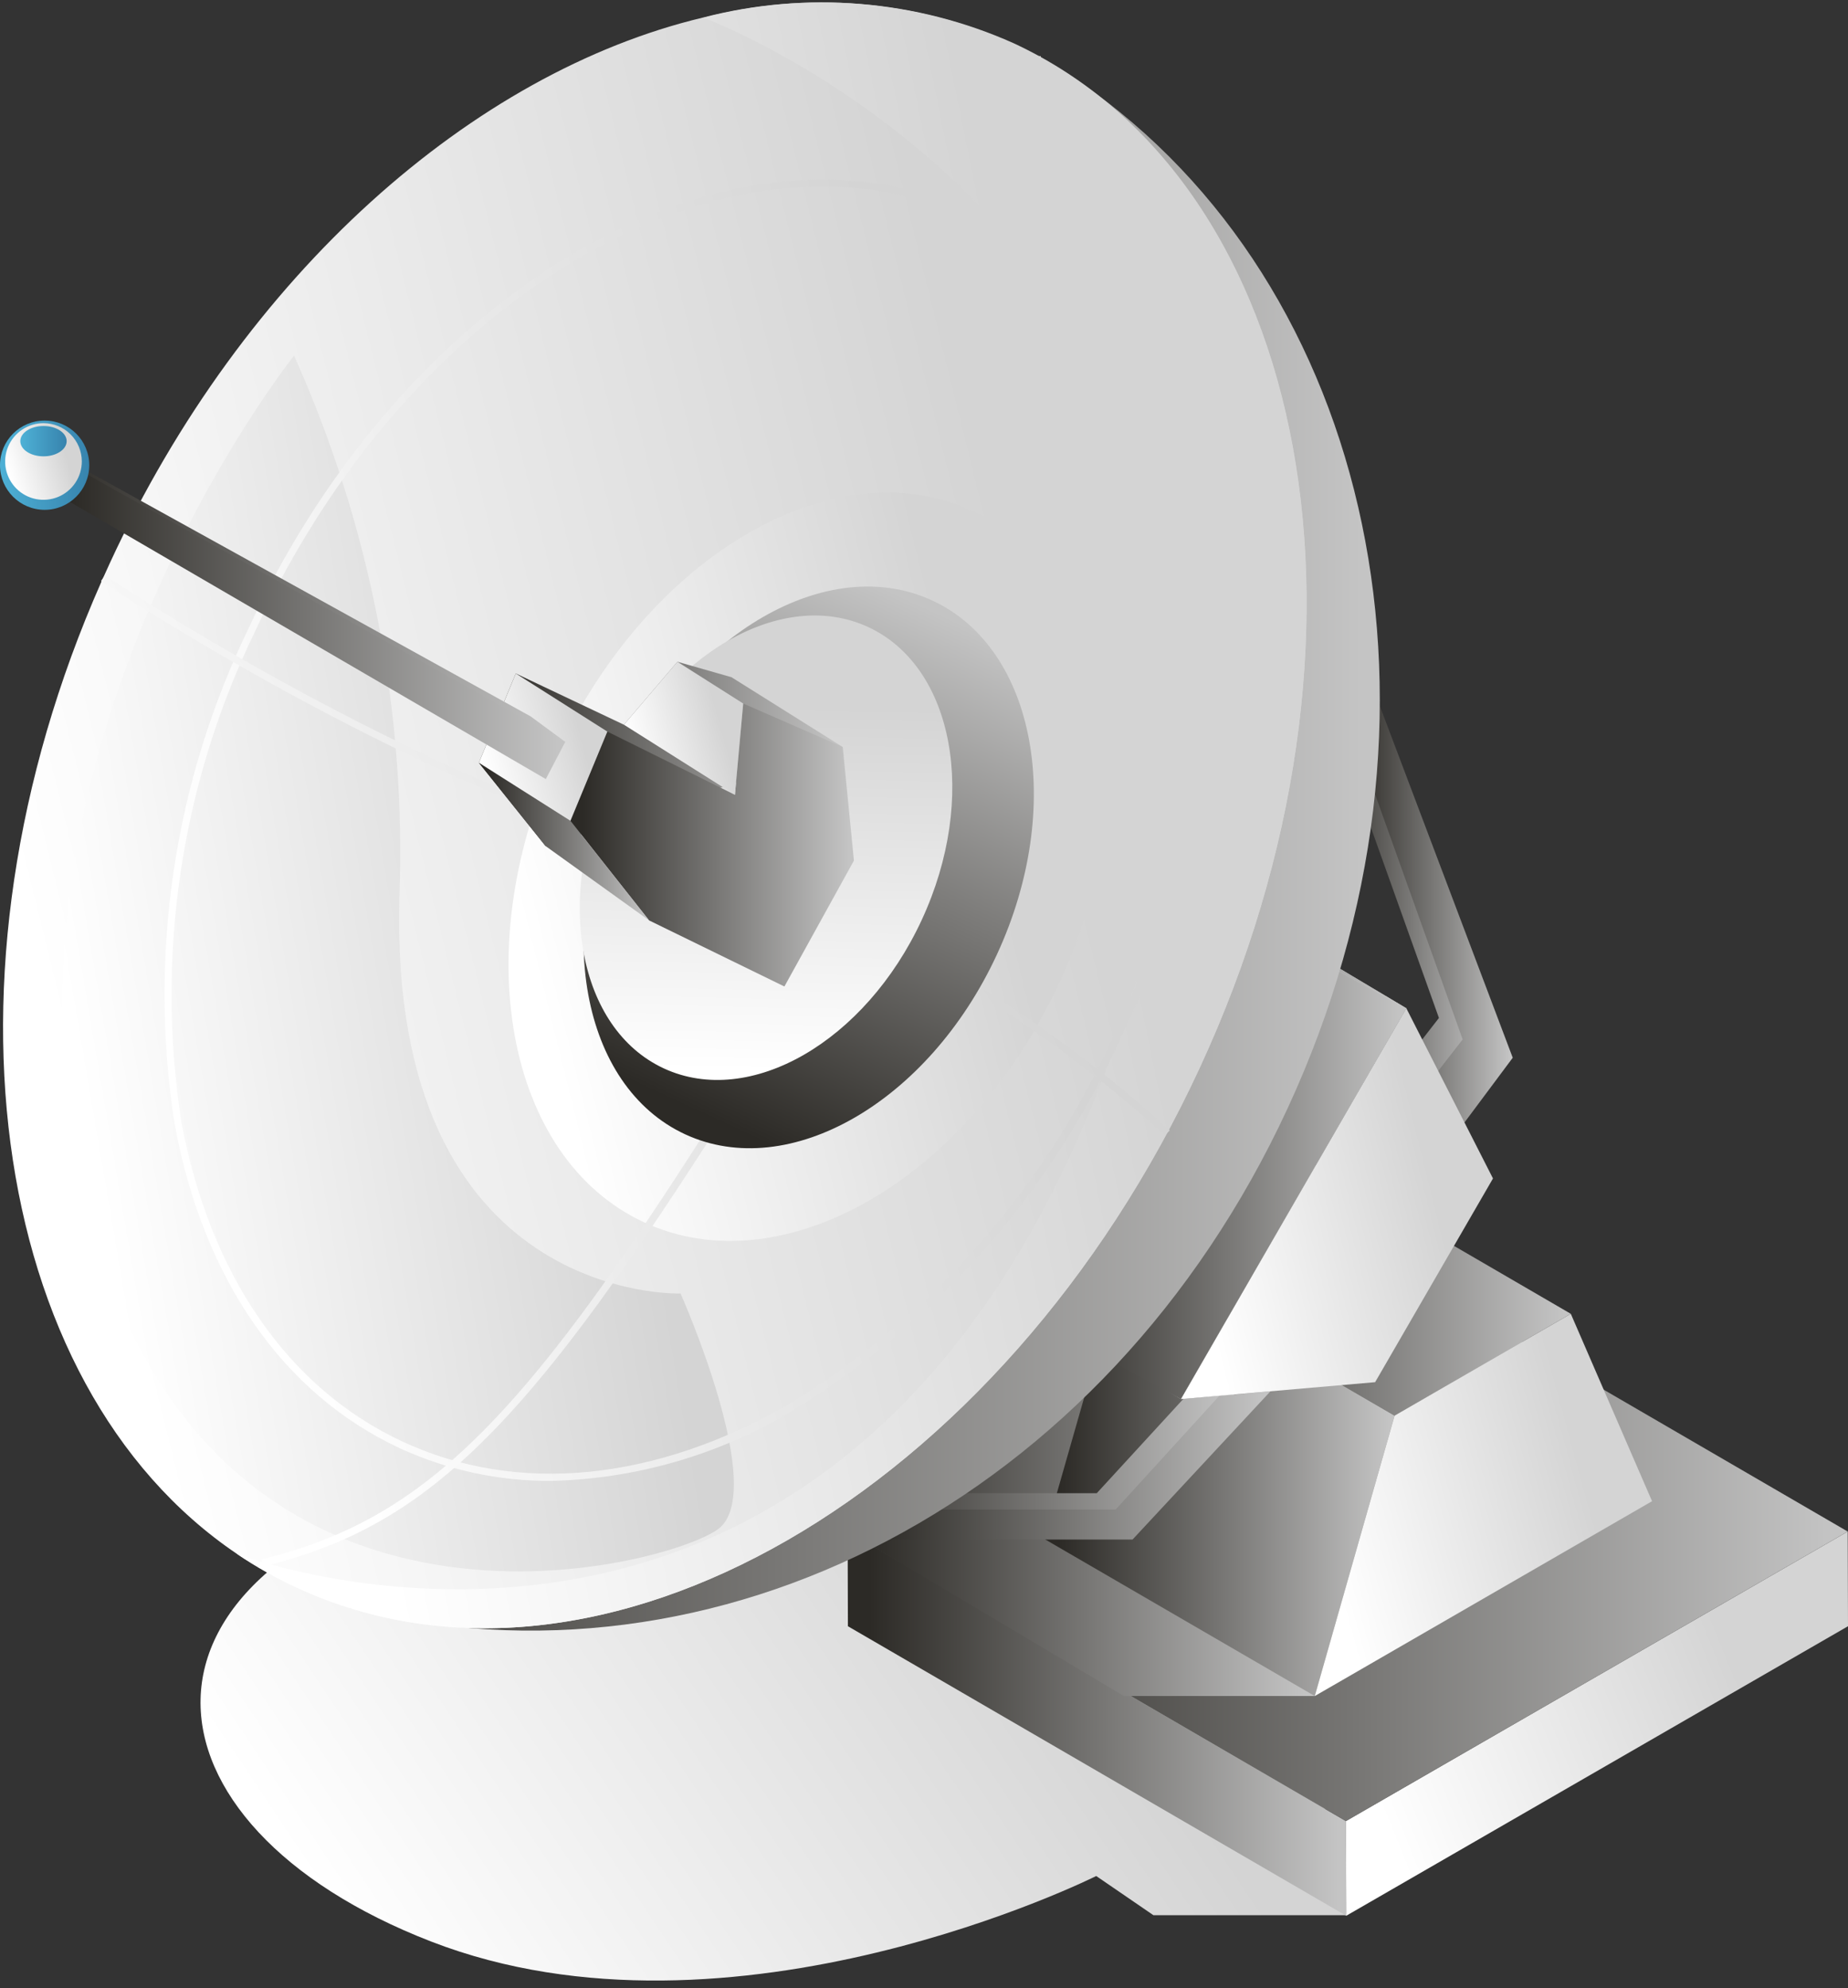 <svg width="119" height="128" viewBox="0 0 119 128" fill="none" xmlns="http://www.w3.org/2000/svg">
<rect x="0" y="0" width="119" height="128" fill="#333333" stroke="none"/>
<path d="M86.708 123.31H74.274L70.59 120.786C70.59 120.786 47.158 132.52 27.761 125.004C8.363 117.489 6.632 100.854 30.579 95.107C54.526 89.36 82.158 100.633 82.158 100.633L86.708 123.31Z" fill="url(#paint0_linear_2029_4708)"/>
<path d="M86.561 42.054L95.882 66.72L89.729 74.973L87.132 72.652L92.658 65.541L85.253 44.817L86.561 42.054Z" fill="url(#paint1_linear_2029_4708)"/>
<path d="M86.671 117.249L86.689 123.346L54.6 104.704L54.582 98.607L86.671 117.249Z" fill="url(#paint2_linear_2029_4708)"/>
<path d="M118.982 98.607L119 104.704L86.689 123.346L86.671 117.249L118.982 98.607Z" fill="url(#paint3_linear_2029_4708)"/>
<path d="M86.671 117.249L54.582 98.607L86.874 79.946L118.982 98.607L86.671 117.249Z" fill="url(#paint4_linear_2029_4708)"/>
<path d="M88.09 43.436L97.411 68.102L91.258 76.354L88.661 74.033L94.187 66.923L86.782 46.199L88.09 43.436Z" fill="url(#paint5_linear_2029_4708)"/>
<path d="M84.663 109.199H72.376L54.582 98.607L78.861 84.589L84.663 109.199Z" fill="url(#paint6_linear_2029_4708)"/>
<path d="M84.663 109.199L67.218 99.067L72.376 81.015L89.803 91.146L84.663 109.199Z" fill="url(#paint7_linear_2029_4708)"/>
<path d="M53.716 98.607H71.308L79.505 89.765L76.208 90.059L70.626 96.138H56.313L53.716 98.607Z" fill="url(#paint8_linear_2029_4708)"/>
<path d="M55.355 99.123H72.929L81.808 89.581L78.511 89.875L71.842 97.189H57.529L55.355 99.123Z" fill="url(#paint9_linear_2029_4708)"/>
<path d="M89.803 91.147L72.376 81.015L83.724 74.457L101.15 84.589L89.803 91.147Z" fill="url(#paint10_linear_2029_4708)"/>
<path d="M84.663 109.199L89.803 91.147L101.15 84.589L106.382 96.654L84.663 109.199Z" fill="url(#paint11_linear_2029_4708)"/>
<path d="M76.042 90.078L59.721 80.389L74.255 55.207L90.558 64.915L76.042 90.078Z" fill="url(#paint12_linear_2029_4708)"/>
<path d="M90.558 64.915L96.139 75.875L88.55 88.991L76.042 90.078L90.558 64.915Z" fill="url(#paint13_linear_2029_4708)"/>
<path d="M81.311 59.849L64.99 50.16L74.255 55.207L90.558 64.915L81.311 59.849Z" fill="url(#paint14_linear_2029_4708)"/>
<path d="M66.776 85.031L50.455 75.323L64.99 50.16L81.311 59.849L66.776 85.031Z" fill="url(#paint15_linear_2029_4708)"/>
<path d="M81.311 59.849L90.558 64.915L76.042 90.078L66.776 85.031L81.311 59.849Z" fill="url(#paint16_linear_2029_4708)"/>
<path d="M82.913 71.362C71.197 96.691 46.071 109.531 22.529 103.525C22.529 103.525 1.013 64.197 12.729 38.886C24.445 13.575 69.558 5.304 69.558 5.304C88.403 18.31 94.629 46.052 82.913 71.362Z" fill="url(#paint17_linear_2029_4708)"/>
<path d="M77.258 68.746C64.547 96.212 38.574 111.207 19.14 102.236C17.787 101.611 16.487 100.878 15.253 100.044C-0.903 89.12 -4.734 61.783 7.074 36.252C15.713 17.554 30.524 4.659 45.224 1.141C51.867 -0.599 58.904 -0.02 65.174 2.78C84.553 11.733 89.969 41.28 77.258 68.746Z" fill="url(#paint18_linear_2029_4708)"/>
<path d="M77.258 68.746C64.547 96.212 38.574 111.207 19.14 102.236C17.787 101.611 16.487 100.878 15.253 100.044C15.253 100.044 55.282 115.407 72.118 66.388C88.955 17.37 45.316 1.141 45.316 1.141C51.959 -0.599 58.996 -0.02 65.266 2.78C84.553 11.733 89.969 41.28 77.258 68.746Z" fill="url(#paint19_linear_2029_4708)"/>
<path d="M18.937 22.897C18.937 22.897 -2.432 49.626 5.95 79.099C14.332 108.573 43.013 100.873 46.255 98.442C49.497 96.01 43.824 83.281 43.824 83.281C43.824 83.281 25.034 83.963 25.716 57.842C26.174 45.827 23.854 33.868 18.937 22.897Z" fill="url(#paint20_linear_2029_4708)"/>
<g style="mix-blend-mode:multiply">
<g style="mix-blend-mode:multiply">
<path d="M35.461 95.347C32.11 95.362 28.797 94.645 25.753 93.247C18.218 89.747 13.06 82.323 11.237 72.32C9.547 61.446 11.218 50.314 16.026 40.415C26.176 18.476 47.066 6.465 62.595 13.649C70.129 17.131 75.287 24.555 77.111 34.557C78.806 45.438 77.135 56.577 72.321 66.481C67.88 76.558 60.47 85.041 51.081 90.797C46.362 93.654 40.976 95.223 35.461 95.347ZM52.942 12.01C39.458 12.01 24.537 23.062 16.45 40.599C11.672 50.416 10.007 61.458 11.679 72.247C13.521 82.084 18.55 89.397 25.937 92.823C33.324 96.249 42.184 95.383 50.861 90.373C60.178 84.651 67.525 76.218 71.916 66.205C76.658 56.397 78.303 45.378 76.632 34.612C74.789 24.776 69.76 17.462 62.374 14.055C59.419 12.687 56.198 11.989 52.942 12.01Z" fill="url(#paint21_linear_2029_4708)"/>
</g>
</g>
<path d="M68.213 63.275C62.355 75.93 50.382 82.838 41.466 78.694C32.55 74.549 30.045 60.972 35.94 48.336C41.834 35.699 53.771 28.772 62.687 32.917C71.603 37.062 74.071 50.638 68.213 63.275Z" fill="url(#paint22_linear_2029_4708)"/>
<g style="mix-blend-mode:multiply">
<g style="mix-blend-mode:multiply">
<path d="M74.992 73.112C74.863 72.983 61.545 60.125 43.897 55.373C26.25 50.62 6.687 37.541 6.503 37.412L6.761 37.044C6.945 37.173 26.342 50.16 44.008 54.931C61.674 59.702 75.176 72.652 75.324 72.781L74.992 73.112Z" fill="url(#paint23_linear_2029_4708)"/>
</g>
</g>
<g style="mix-blend-mode:multiply">
<g style="mix-blend-mode:multiply">
<path d="M16.947 100.855L16.837 100.394C29.234 97.391 35.847 88.973 53.679 59.499C64.037 42.807 68.571 23.153 66.574 3.61H67.016C69.067 23.256 64.531 43.026 54.121 59.812C36.105 89.341 29.511 97.797 16.947 100.855Z" fill="url(#paint24_linear_2029_4708)"/>
</g>
</g>
<path d="M64.195 61.457C68.588 51.966 66.724 41.761 60.03 38.662C53.337 35.563 44.349 40.745 39.956 50.236C35.562 59.727 37.427 69.933 44.12 73.032C50.814 76.13 59.801 70.948 64.195 61.457Z" fill="url(#paint25_linear_2029_4708)"/>
<path d="M59.357 59.223C62.99 51.376 61.444 42.935 55.904 40.371C50.365 37.807 42.929 42.09 39.297 49.937C35.664 57.785 37.21 66.225 42.749 68.79C48.288 71.354 55.724 67.071 59.357 59.223Z" fill="url(#paint26_linear_2029_4708)"/>
<path d="M43.621 42.607L47.103 43.602L54.268 48.096L35.129 54.47L30.837 49.11L33.213 43.362L40.176 46.66L43.621 42.607Z" fill="url(#paint27_linear_2029_4708)"/>
<path d="M47.858 45.296L54.268 48.096L54.987 55.41L50.511 63.515L41.797 59.26L36.732 52.849L39.108 47.102L47.324 51.173L47.858 45.296Z" fill="url(#paint28_linear_2029_4708)"/>
<path d="M36.731 52.849L30.837 49.11L35.129 54.47L41.797 59.26L36.731 52.849Z" fill="url(#paint29_linear_2029_4708)"/>
<path d="M47.858 45.296L47.324 51.173L40.176 46.66L43.621 42.607L47.858 45.296Z" fill="url(#paint30_linear_2029_4708)"/>
<path d="M33.213 43.362L39.108 47.102L36.731 52.849L30.837 49.109L33.213 43.362Z" fill="url(#paint31_linear_2029_4708)"/>
<path d="M36.4 47.765L3.132 31.517L1.842 30.596L2.763 28.754L34.171 46.125L36.4 47.765Z" fill="url(#paint32_linear_2029_4708)"/>
<path d="M35.147 50.16L3.132 31.517L4.053 29.675L36.4 47.765L35.147 50.16Z" fill="url(#paint33_linear_2029_4708)"/>
<path d="M2.874 32.825C4.461 32.825 5.747 31.539 5.747 29.952C5.747 28.365 4.461 27.078 2.874 27.078C1.287 27.078 0 28.365 0 29.952C0 31.539 1.287 32.825 2.874 32.825Z" fill="url(#paint34_linear_2029_4708)"/>
<path d="M5.268 29.712C5.268 30.2 5.124 30.677 4.852 31.083C4.581 31.489 4.196 31.806 3.745 31.993C3.294 32.179 2.797 32.228 2.318 32.133C1.84 32.038 1.4 31.803 1.055 31.457C0.709 31.112 0.474 30.672 0.379 30.194C0.284 29.715 0.333 29.218 0.519 28.767C0.706 28.316 1.023 27.931 1.429 27.66C1.835 27.388 2.312 27.244 2.8 27.244C3.455 27.244 4.082 27.504 4.545 27.967C5.008 28.43 5.268 29.057 5.268 29.712Z" fill="url(#paint35_linear_2029_4708)"/>
<path d="M2.8 29.381C3.624 29.381 4.292 28.944 4.292 28.404C4.292 27.865 3.624 27.428 2.8 27.428C1.976 27.428 1.308 27.865 1.308 28.404C1.308 28.944 1.976 29.381 2.8 29.381Z" fill="url(#paint36_linear_2029_4708)"/>
<defs>
<linearGradient id="paint0_linear_2029_4708" x1="21.056" y1="122.778" x2="62.854" y2="94.81" gradientUnits="userSpaceOnUse">
<stop stop-color="white"/>
<stop offset="1" stop-color="#D4D4D4"/>
</linearGradient>
<linearGradient id="paint1_linear_2029_4708" x1="85.713" y1="58.509" x2="95.725" y2="58.509" gradientUnits="userSpaceOnUse">
<stop stop-color="#2C2A26"/>
<stop offset="1" stop-color="#C4C4C4"/>
</linearGradient>
<linearGradient id="paint2_linear_2029_4708" x1="55.974" y1="110.973" x2="86.215" y2="110.973" gradientUnits="userSpaceOnUse">
<stop stop-color="#2C2A26"/>
<stop offset="1" stop-color="#C4C4C4"/>
</linearGradient>
<linearGradient id="paint3_linear_2029_4708" x1="90.238" y1="119.902" x2="113.038" y2="110.705" gradientUnits="userSpaceOnUse">
<stop stop-color="white"/>
<stop offset="1" stop-color="#D4D4D4"/>
</linearGradient>
<linearGradient id="paint4_linear_2029_4708" x1="57.373" y1="98.592" x2="118.03" y2="98.592" gradientUnits="userSpaceOnUse">
<stop stop-color="#2C2A26"/>
<stop offset="1" stop-color="#C4C4C4"/>
</linearGradient>
<linearGradient id="paint5_linear_2029_4708" x1="87.242" y1="59.89" x2="97.254" y2="59.89" gradientUnits="userSpaceOnUse">
<stop stop-color="#2C2A26"/>
<stop offset="1" stop-color="#C4C4C4"/>
</linearGradient>
<linearGradient id="paint6_linear_2029_4708" x1="55.886" y1="96.891" x2="84.219" y2="96.891" gradientUnits="userSpaceOnUse">
<stop stop-color="#2C2A26"/>
<stop offset="1" stop-color="#C4C4C4"/>
</linearGradient>
<linearGradient id="paint7_linear_2029_4708" x1="68.198" y1="95.103" x2="89.469" y2="95.103" gradientUnits="userSpaceOnUse">
<stop stop-color="#2C2A26"/>
<stop offset="1" stop-color="#C4C4C4"/>
</linearGradient>
<linearGradient id="paint8_linear_2029_4708" x1="54.834" y1="94.184" x2="79.124" y2="94.184" gradientUnits="userSpaceOnUse">
<stop stop-color="#2C2A26"/>
<stop offset="1" stop-color="#C4C4C4"/>
</linearGradient>
<linearGradient id="paint9_linear_2029_4708" x1="56.502" y1="94.35" x2="81.417" y2="94.35" gradientUnits="userSpaceOnUse">
<stop stop-color="#2C2A26"/>
<stop offset="1" stop-color="#C4C4C4"/>
</linearGradient>
<linearGradient id="paint10_linear_2029_4708" x1="73.624" y1="82.799" x2="100.725" y2="82.799" gradientUnits="userSpaceOnUse">
<stop stop-color="#2C2A26"/>
<stop offset="1" stop-color="#C4C4C4"/>
</linearGradient>
<linearGradient id="paint11_linear_2029_4708" x1="87.06" y1="105.773" x2="103.639" y2="101.257" gradientUnits="userSpaceOnUse">
<stop stop-color="white"/>
<stop offset="1" stop-color="#D4D4D4"/>
</linearGradient>
<linearGradient id="paint12_linear_2029_4708" x1="63.124" y1="85.223" x2="86.656" y2="78.8" gradientUnits="userSpaceOnUse">
<stop stop-color="white"/>
<stop offset="1" stop-color="#D4D4D4"/>
</linearGradient>
<linearGradient id="paint13_linear_2029_4708" x1="78.26" y1="86.575" x2="93.795" y2="82.745" gradientUnits="userSpaceOnUse">
<stop stop-color="white"/>
<stop offset="1" stop-color="#D4D4D4"/>
</linearGradient>
<linearGradient id="paint14_linear_2029_4708" x1="66.098" y1="57.535" x2="90.18" y2="57.535" gradientUnits="userSpaceOnUse">
<stop stop-color="#2C2A26"/>
<stop offset="1" stop-color="#C4C4C4"/>
</linearGradient>
<linearGradient id="paint15_linear_2029_4708" x1="53.86" y1="80.176" x2="77.405" y2="73.745" gradientUnits="userSpaceOnUse">
<stop stop-color="white"/>
<stop offset="1" stop-color="#D4D4D4"/>
</linearGradient>
<linearGradient id="paint16_linear_2029_4708" x1="67.807" y1="74.959" x2="90.207" y2="74.959" gradientUnits="userSpaceOnUse">
<stop stop-color="#2C2A26"/>
<stop offset="1" stop-color="#C4C4C4"/>
</linearGradient>
<linearGradient id="paint17_linear_2029_4708" x1="12.688" y1="55.131" x2="87.674" y2="55.131" gradientUnits="userSpaceOnUse">
<stop stop-color="#2C2A26"/>
<stop offset="1" stop-color="#C4C4C4"/>
</linearGradient>
<linearGradient id="paint18_linear_2029_4708" x1="9.459" y1="90.262" x2="74.314" y2="74.21" gradientUnits="userSpaceOnUse">
<stop stop-color="white"/>
<stop offset="1" stop-color="#D4D4D4"/>
</linearGradient>
<linearGradient id="paint19_linear_2029_4708" x1="22.854" y1="90.262" x2="77.102" y2="79.243" gradientUnits="userSpaceOnUse">
<stop stop-color="white"/>
<stop offset="1" stop-color="#D4D4D4"/>
</linearGradient>
<linearGradient id="paint20_linear_2029_4708" x1="8.774" y1="90.276" x2="43.24" y2="84.397" gradientUnits="userSpaceOnUse">
<stop stop-color="white"/>
<stop offset="1" stop-color="#D4D4D4"/>
</linearGradient>
<linearGradient id="paint21_linear_2029_4708" x1="18.006" y1="83.683" x2="69.899" y2="70.843" gradientUnits="userSpaceOnUse">
<stop stop-color="white"/>
<stop offset="1" stop-color="#D4D4D4"/>
</linearGradient>
<linearGradient id="paint22_linear_2029_4708" x1="37.01" y1="73.189" x2="66.869" y2="65.796" gradientUnits="userSpaceOnUse">
<stop stop-color="white"/>
<stop offset="1" stop-color="#D4D4D4"/>
</linearGradient>
<linearGradient id="paint23_linear_2029_4708" x1="14.096" y1="68.091" x2="55.995" y2="43.413" gradientUnits="userSpaceOnUse">
<stop stop-color="white"/>
<stop offset="1" stop-color="#D4D4D4"/>
</linearGradient>
<linearGradient id="paint24_linear_2029_4708" x1="22.427" y1="87.317" x2="62.922" y2="80.804" gradientUnits="userSpaceOnUse">
<stop stop-color="white"/>
<stop offset="1" stop-color="#D4D4D4"/>
</linearGradient>
<linearGradient id="paint25_linear_2029_4708" x1="44.806" y1="71.54" x2="59.792" y2="39.168" gradientUnits="userSpaceOnUse">
<stop stop-color="#2C2A26"/>
<stop offset="1" stop-color="#C4C4C4"/>
</linearGradient>
<linearGradient id="paint26_linear_2029_4708" x1="51.438" y1="69.004" x2="51.939" y2="45.481" gradientUnits="userSpaceOnUse">
<stop stop-color="white"/>
<stop offset="1" stop-color="#D4D4D4"/>
</linearGradient>
<linearGradient id="paint27_linear_2029_4708" x1="31.852" y1="48.537" x2="53.922" y2="48.537" gradientUnits="userSpaceOnUse">
<stop stop-color="#2C2A26"/>
<stop offset="1" stop-color="#C4C4C4"/>
</linearGradient>
<linearGradient id="paint28_linear_2029_4708" x1="37.523" y1="54.403" x2="54.717" y2="54.403" gradientUnits="userSpaceOnUse">
<stop stop-color="#2C2A26"/>
<stop offset="1" stop-color="#C4C4C4"/>
</linearGradient>
<linearGradient id="paint29_linear_2029_4708" x1="31.312" y1="54.183" x2="41.635" y2="54.183" gradientUnits="userSpaceOnUse">
<stop stop-color="#2C2A26"/>
<stop offset="1" stop-color="#C4C4C4"/>
</linearGradient>
<linearGradient id="paint30_linear_2029_4708" x1="41.024" y1="49.98" x2="46.874" y2="48.361" gradientUnits="userSpaceOnUse">
<stop stop-color="white"/>
<stop offset="1" stop-color="#D4D4D4"/>
</linearGradient>
<linearGradient id="paint31_linear_2029_4708" x1="31.749" y1="51.528" x2="38.074" y2="49.826" gradientUnits="userSpaceOnUse">
<stop stop-color="white"/>
<stop offset="1" stop-color="#D4D4D4"/>
</linearGradient>
<linearGradient id="paint32_linear_2029_4708" x1="3.34" y1="38.257" x2="35.889" y2="38.257" gradientUnits="userSpaceOnUse">
<stop stop-color="#2C2A26"/>
<stop offset="1" stop-color="#C4C4C4"/>
</linearGradient>
<linearGradient id="paint33_linear_2029_4708" x1="4.574" y1="39.914" x2="35.908" y2="39.914" gradientUnits="userSpaceOnUse">
<stop stop-color="#2C2A26"/>
<stop offset="1" stop-color="#C4C4C4"/>
</linearGradient>
<linearGradient id="paint34_linear_2029_4708" x1="-0.009" y1="29.947" x2="5.747" y2="29.947" gradientUnits="userSpaceOnUse">
<stop stop-color="#4EB1D6"/>
<stop offset="1" stop-color="#3783AD"/>
</linearGradient>
<linearGradient id="paint35_linear_2029_4708" x1="0.876" y1="31.493" x2="4.572" y2="30.352" gradientUnits="userSpaceOnUse">
<stop stop-color="white"/>
<stop offset="1" stop-color="#D4D4D4"/>
</linearGradient>
<linearGradient id="paint36_linear_2029_4708" x1="1.303" y1="28.402" x2="4.292" y2="28.402" gradientUnits="userSpaceOnUse">
<stop stop-color="#4EB1D6"/>
<stop offset="1" stop-color="#3783AD"/>
</linearGradient>
</defs>
</svg>
